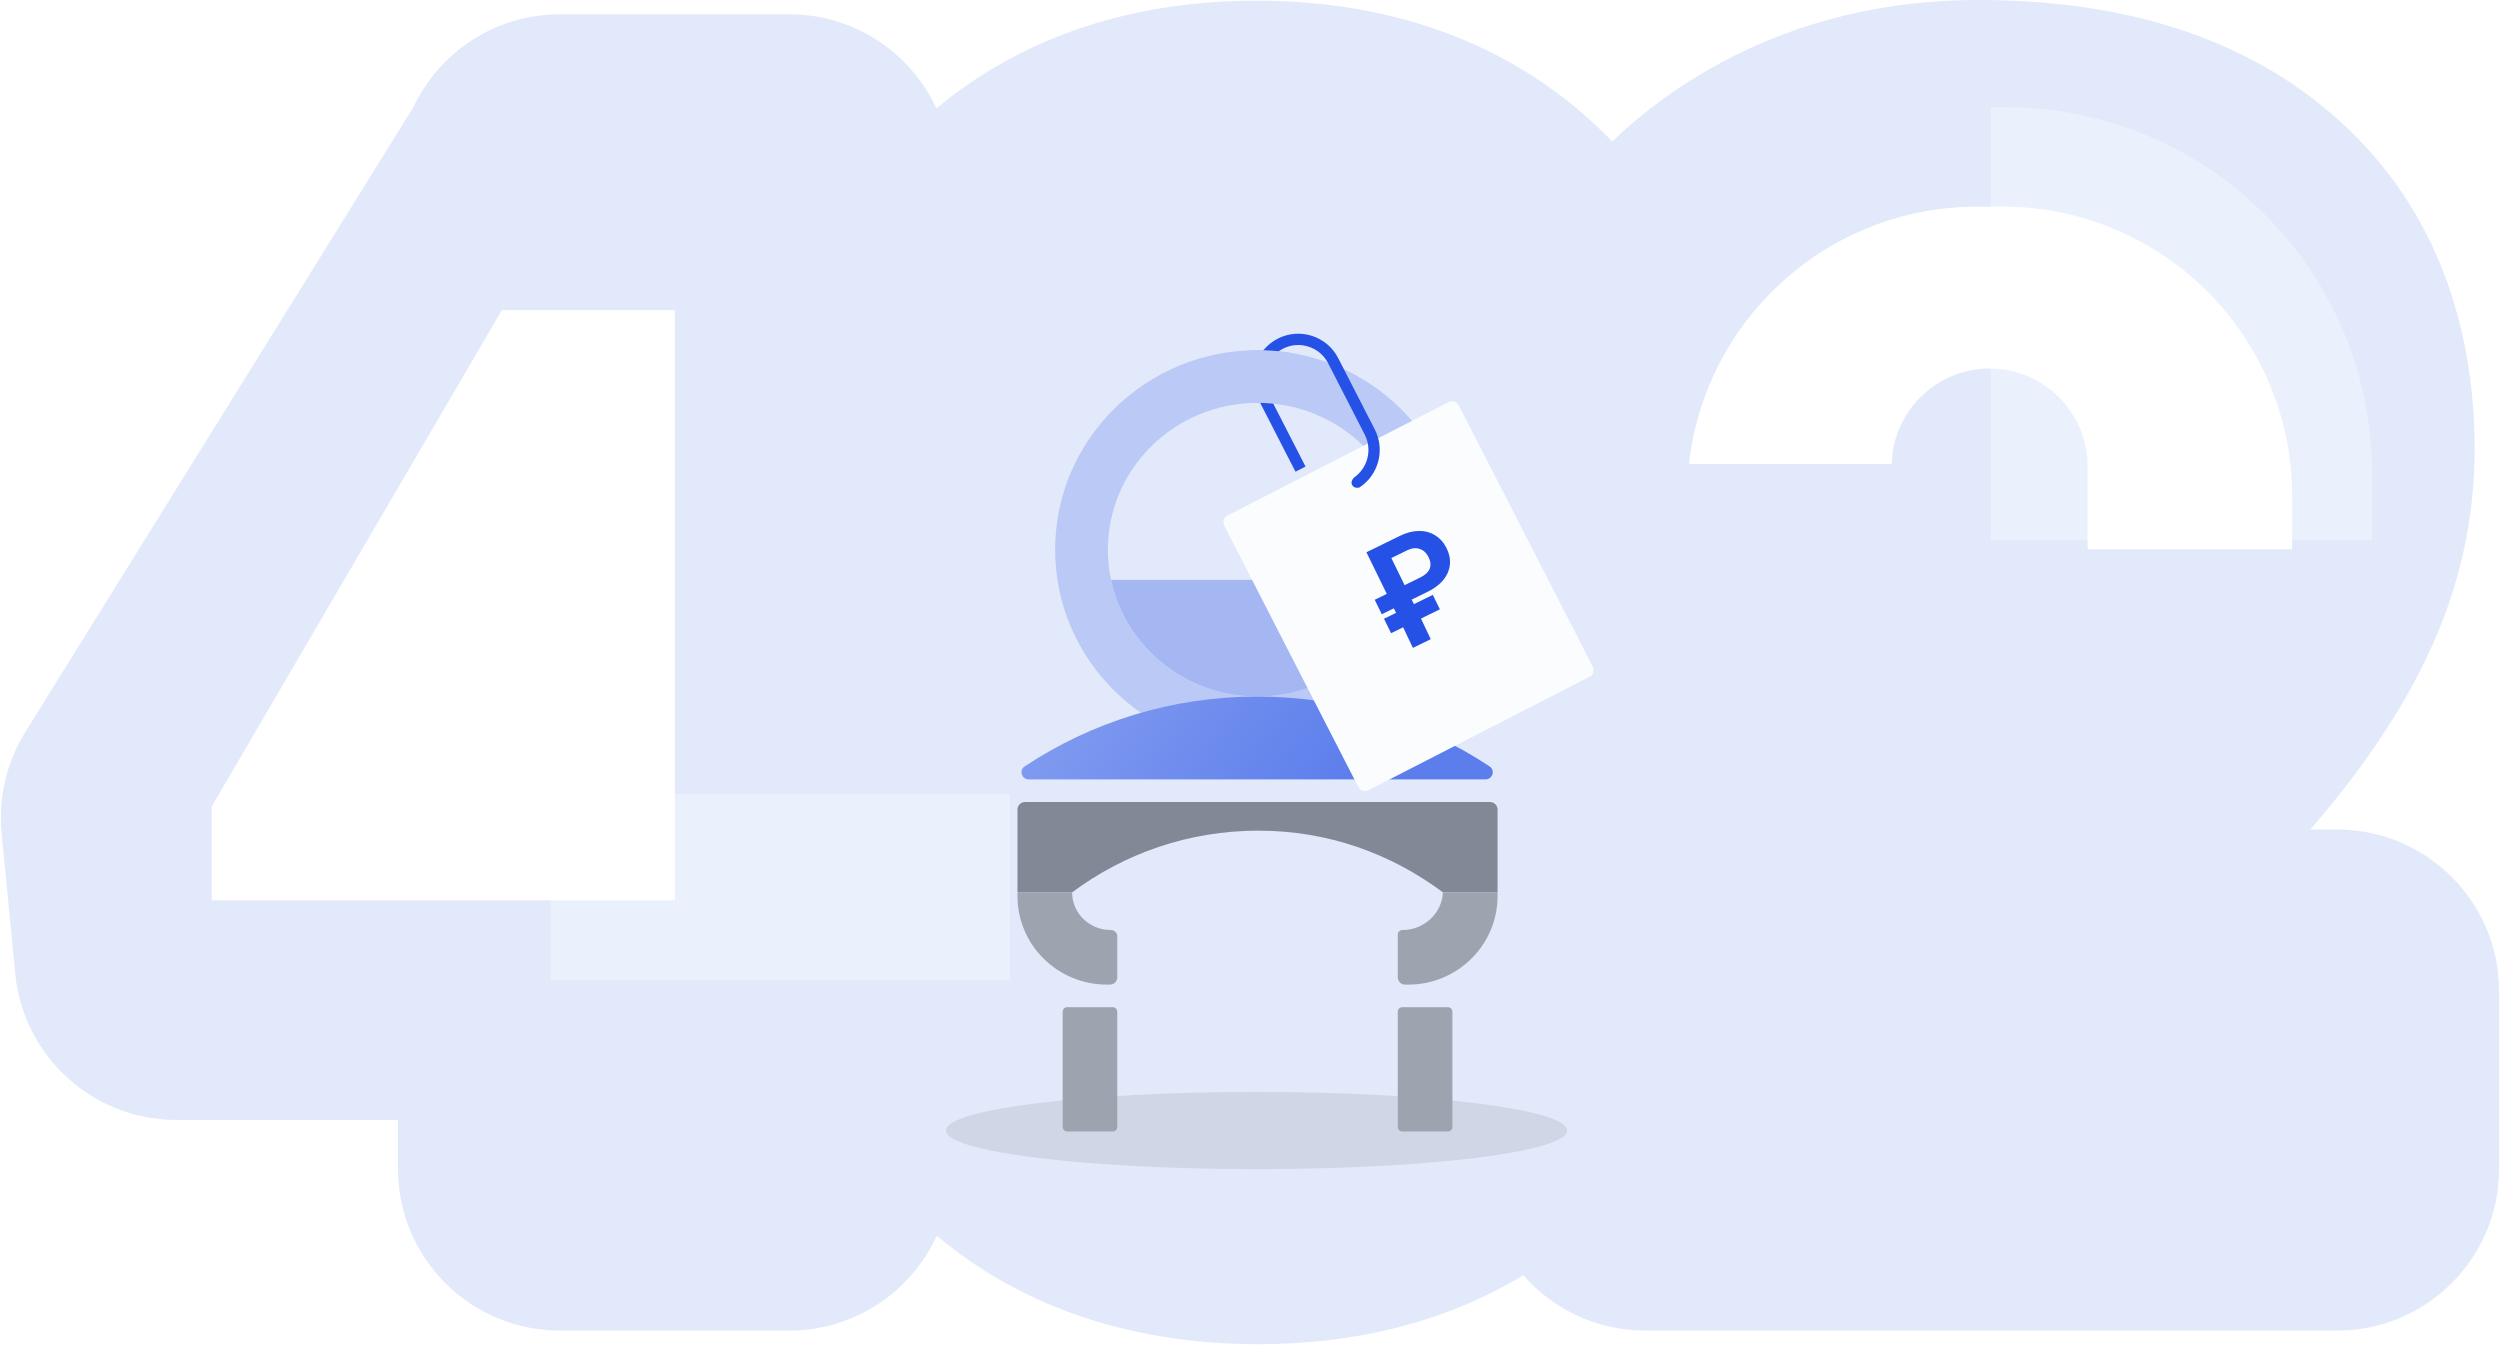 <svg width="2233" height="1201" viewBox="0 0 2233 1201" fill="none" xmlns="http://www.w3.org/2000/svg">
<path fill-rule="evenodd" clip-rule="evenodd" d="M157.565 1000.33H355.436V1043.84C355.436 1123.71 420.182 1188.46 500.051 1188.46H705.055C763.555 1188.46 813.943 1153.72 836.717 1103.75C916.274 1170.38 1015.63 1200.63 1123.8 1200.63C1210.3 1200.63 1291.15 1181.13 1360.65 1139C1387.15 1169.31 1426.11 1188.46 1469.55 1188.46H2087.6C2167.47 1188.46 2232.22 1123.71 2232.22 1043.84V885.55C2232.22 805.682 2167.47 740.936 2087.6 740.936H2063.59C2077.64 724.63 2090.12 709.286 2100.89 694.967C2134.13 650.928 2161.82 604.879 2180.75 556.917C2180.82 556.73 2180.9 556.542 2180.97 556.355C2200.32 506.727 2210.32 454.841 2210.32 401.537C2210.32 286.392 2172.71 178.642 2081.85 101.094C1995.18 26.756 1883.18 0 1767.02 0C1685.63 0 1607.8 17.947 1536.66 56.239C1500.86 75.51 1468.53 98.935 1440.04 126.341C1356.19 39.659 1245.1 0.609 1122.58 0.609C1014.85 0.609 915.841 30.663 836.412 96.828C813.495 47.213 763.296 12.785 705.055 12.785L500.051 12.785C442.126 12.785 392.155 46.841 369.069 96.023L22.547 654.007C5.806 680.964 -1.604 712.679 1.46 744.264L13.627 869.681C20.816 943.793 83.105 1000.33 157.565 1000.33Z" fill="#E1E9FA"/>
<rect x="491.8" y="875.628" width="166.475" height="410.301" transform="rotate(-90 491.8 875.628)" fill="#EBF1FC"/>
<path d="M2118.71 482.612V437.304C2118.71 423.908 2118.71 417.21 2118.52 411.547C2112.56 239.826 1974.73 101.997 1803.01 96.045C1797.48 95.853 1790.97 95.849 1778.19 95.849L1778.19 482.612H2118.71Z" fill="#EBF1FC"/>
<g style="mix-blend-mode:multiply" filter="url(#filter0_d_420_213)">
<path d="M2047.34 482.613V446.76C2047.34 436.159 2047.34 430.859 2047.19 426.378C2042.48 290.494 1933.41 181.429 1797.53 176.719C1793.05 176.563 1787.75 176.563 1777.15 176.563C1766.55 176.563 1761.25 176.563 1756.77 176.719C1627.57 181.197 1522.62 280.006 1508.55 406.509H1689.65C1690.83 359.196 1729.55 321.205 1777.15 321.205C1825.49 321.205 1864.68 360.393 1864.68 408.734V482.613H2047.34Z" fill="white"/>
</g>
<g style="mix-blend-mode:multiply" filter="url(#filter1_d_420_213)">
<path d="M189.12 712.298L448.251 269.05H602.785V796.158H189.12V712.298Z" fill="white"/>
</g>
<ellipse cx="1122.38" cy="1009.78" rx="277.458" ry="34.472" fill="#CFD7E6"/>
<path d="M1297.27 903.635C1297.27 901.426 1295.48 899.635 1293.27 899.635H1252.5C1250.29 899.635 1248.5 901.426 1248.5 903.635V1006.62C1248.5 1008.83 1250.29 1010.62 1252.5 1010.62H1293.27C1295.48 1010.62 1297.27 1008.83 1297.27 1006.62V903.635Z" fill="#9DA3AF"/>
<path d="M949.181 903.635C949.181 901.426 950.972 899.635 953.181 899.635H993.947C996.156 899.635 997.947 901.426 997.947 903.635V1006.62C997.947 1008.83 996.156 1010.62 993.947 1010.62H953.181C950.972 1010.62 949.181 1008.83 949.181 1006.62V903.635Z" fill="#9DA3AF"/>
<path fill-rule="evenodd" clip-rule="evenodd" d="M1123.23 669.259C1223.06 669.259 1303.99 589.455 1303.99 491.013C1303.99 392.571 1223.06 312.768 1123.23 312.768C1023.39 312.768 942.458 392.571 942.458 491.013C942.458 589.455 1023.39 669.259 1123.23 669.259ZM1123.23 622.175C1197.06 622.175 1256.91 563.452 1256.91 491.013C1256.91 418.574 1197.06 359.851 1123.23 359.851C1049.39 359.851 989.542 418.574 989.542 491.013C989.542 563.452 1049.39 622.175 1123.23 622.175Z" fill="#BBC9F6"/>
<path d="M1254.1 517.916C1241.45 577.449 1187.66 622.173 1123.23 622.173C1058.79 622.173 1005.01 577.449 992.359 517.916H1254.1Z" fill="#A5B7F3"/>
<path d="M1326.71 696.169C1333.19 696.169 1335.8 688.064 1330.4 684.488C1270.89 645.107 1199.55 622.176 1122.85 622.176C1046.15 622.176 974.803 645.107 915.297 684.488C909.892 688.064 912.506 696.169 918.987 696.169L1326.71 696.169Z" fill="url(#paint0_linear_420_213)"/>
<g filter="url(#filter2_d_420_213)">
<path d="M1302.98 354.068C1301.28 350.763 1297.23 349.457 1293.92 351.153L1096.42 452.453C1093.11 454.149 1091.81 458.202 1093.5 461.508L1213.22 694.92C1214.92 698.225 1218.97 699.53 1222.28 697.835L1419.78 596.534C1423.09 594.839 1424.39 590.785 1422.7 587.48L1302.98 354.068Z" fill="#FBFCFE"/>
</g>
<path d="M1286.1 544.235L1269.21 552.502L1277.93 570.893L1262 578.691L1253.29 560.301L1242.51 565.578L1236.19 552.676L1246.97 547.399L1244.99 543.363L1234.22 548.641L1227.9 535.739L1238.68 530.461L1220.48 493.295L1250.53 478.581C1256.34 475.739 1261.94 474.287 1267.36 474.227C1272.77 474.166 1277.63 475.493 1281.94 478.208C1286.27 480.871 1289.65 484.68 1292.08 489.635C1295.82 497.281 1296.18 504.59 1293.14 511.562C1290.14 518.517 1284.02 524.256 1274.78 528.779L1260.92 535.564L1262.9 539.6L1279.78 531.333L1286.1 544.235ZM1254.6 522.662L1268.36 515.929C1277.28 511.562 1279.82 505.467 1275.99 497.644C1274.17 493.928 1271.57 491.491 1268.2 490.335C1264.81 489.144 1261.1 489.509 1257.09 491.432L1242.75 498.451L1254.6 522.662Z" fill="#2651E7"/>
<path d="M915.553 716.35C911.838 716.35 908.827 719.361 908.827 723.076V797.058C908.827 797.058 911.838 797.065 915.553 797.065H957.592C1004.11 762.439 1061.45 741.947 1123.9 741.947C1186.34 741.947 1242.34 762.439 1288.86 797.065H1330.9C1334.61 797.065 1337.62 797.065 1337.62 797.065V723.076C1337.62 719.361 1334.61 716.35 1330.9 716.35H915.553Z" fill="#818997"/>
<path d="M1288.82 797.033C1288.83 797.043 1288.85 797.053 1288.86 797.063H1337.55C1337.6 798.176 1337.62 799.295 1337.62 800.42C1337.62 844.069 1301.86 879.453 1257.75 879.453C1256.66 879.453 1255.57 879.431 1254.48 879.388C1251.07 879.252 1248.5 876.346 1248.5 872.926V834.663C1248.5 832.418 1250.46 830.688 1252.7 830.688C1272.1 830.688 1287.93 815.766 1288.82 797.033Z" fill="#9DA3AF"/>
<path d="M908.898 797.057C909.373 797.058 912.171 797.063 915.553 797.063H957.592C957.596 815.634 973.028 830.688 992.064 830.688C995.158 830.688 997.95 833.018 997.95 836.112V872.926C997.95 876.346 995.383 879.252 991.966 879.388C990.883 879.431 989.795 879.453 988.701 879.453C944.588 879.453 908.827 844.069 908.827 800.42C908.827 799.293 908.851 798.172 908.898 797.057Z" fill="#9DA3AF"/>
<path d="M1132.86 351.908L1165.52 415.585C1165.72 415.973 1165.93 416.356 1166.14 416.731L1157.14 421.304C1156.93 420.937 1156.74 420.566 1156.54 420.19L1123.88 356.513C1113.77 336.794 1121.56 312.61 1141.27 302.496C1160.99 292.383 1185.18 300.169 1195.29 319.887L1227.95 383.564C1237.4 401.983 1231.23 424.297 1214.3 435.402C1214.3 435.402 1210.32 436.704 1208.15 433.845C1205.25 430.037 1209.7 426.331 1209.7 426.331C1221.65 417.823 1225.87 401.61 1218.97 388.169L1186.31 324.492C1178.74 309.731 1160.64 303.903 1145.88 311.474C1131.12 319.045 1125.29 337.148 1132.86 351.908Z" fill="#2651E7"/>
<path d="M1121.94 359.857C1122.37 359.853 1122.8 359.851 1123.23 359.851C1129.14 359.851 1134.96 360.228 1140.67 360.957L1151.66 314.96C1142.4 313.517 1132.9 312.768 1123.23 312.768C1120.82 312.768 1118.43 312.814 1116.05 312.905V337L1121.94 359.857Z" fill="#BBC9F6"/>
<defs>
<filter id="filter0_d_420_213" x="1498.55" y="174.563" width="558.792" height="326.05" filterUnits="userSpaceOnUse" color-interpolation-filters="sRGB">
<feFlood flood-opacity="0" result="BackgroundImageFix"/>
<feColorMatrix in="SourceAlpha" type="matrix" values="0 0 0 0 0 0 0 0 0 0 0 0 0 0 0 0 0 0 127 0" result="hardAlpha"/>
<feOffset dy="8"/>
<feGaussianBlur stdDeviation="5"/>
<feComposite in2="hardAlpha" operator="out"/>
<feColorMatrix type="matrix" values="0 0 0 0 0.165 0 0 0 0 0.165 0 0 0 0 0.165 0 0 0 0.15 0"/>
<feBlend mode="normal" in2="BackgroundImageFix" result="effect1_dropShadow_420_213"/>
<feBlend mode="normal" in="SourceGraphic" in2="effect1_dropShadow_420_213" result="shape"/>
</filter>
<filter id="filter1_d_420_213" x="179.12" y="267.05" width="433.665" height="547.107" filterUnits="userSpaceOnUse" color-interpolation-filters="sRGB">
<feFlood flood-opacity="0" result="BackgroundImageFix"/>
<feColorMatrix in="SourceAlpha" type="matrix" values="0 0 0 0 0 0 0 0 0 0 0 0 0 0 0 0 0 0 127 0" result="hardAlpha"/>
<feOffset dy="8"/>
<feGaussianBlur stdDeviation="5"/>
<feComposite in2="hardAlpha" operator="out"/>
<feColorMatrix type="matrix" values="0 0 0 0 0.165 0 0 0 0 0.165 0 0 0 0 0.165 0 0 0 0.15 0"/>
<feBlend mode="normal" in2="BackgroundImageFix" result="effect1_dropShadow_420_213"/>
<feBlend mode="normal" in="SourceGraphic" in2="effect1_dropShadow_420_213" result="shape"/>
</filter>
<filter id="filter2_d_420_213" x="1082.76" y="348.41" width="350.676" height="368.167" filterUnits="userSpaceOnUse" color-interpolation-filters="sRGB">
<feFlood flood-opacity="0" result="BackgroundImageFix"/>
<feColorMatrix in="SourceAlpha" type="matrix" values="0 0 0 0 0 0 0 0 0 0 0 0 0 0 0 0 0 0 127 0" result="hardAlpha"/>
<feOffset dy="8"/>
<feGaussianBlur stdDeviation="5"/>
<feComposite in2="hardAlpha" operator="out"/>
<feColorMatrix type="matrix" values="0 0 0 0 0 0 0 0 0 0 0 0 0 0 0 0 0 0 0.07 0"/>
<feBlend mode="normal" in2="BackgroundImageFix" result="effect1_dropShadow_420_213"/>
<feBlend mode="normal" in="SourceGraphic" in2="effect1_dropShadow_420_213" result="shape"/>
</filter>
<linearGradient id="paint0_linear_420_213" x1="929.432" y1="622.176" x2="1147.58" y2="782.619" gradientUnits="userSpaceOnUse">
<stop stop-color="#839DF0"/>
<stop offset="1" stop-color="#5C7DEC"/>
</linearGradient>
</defs>
</svg>
